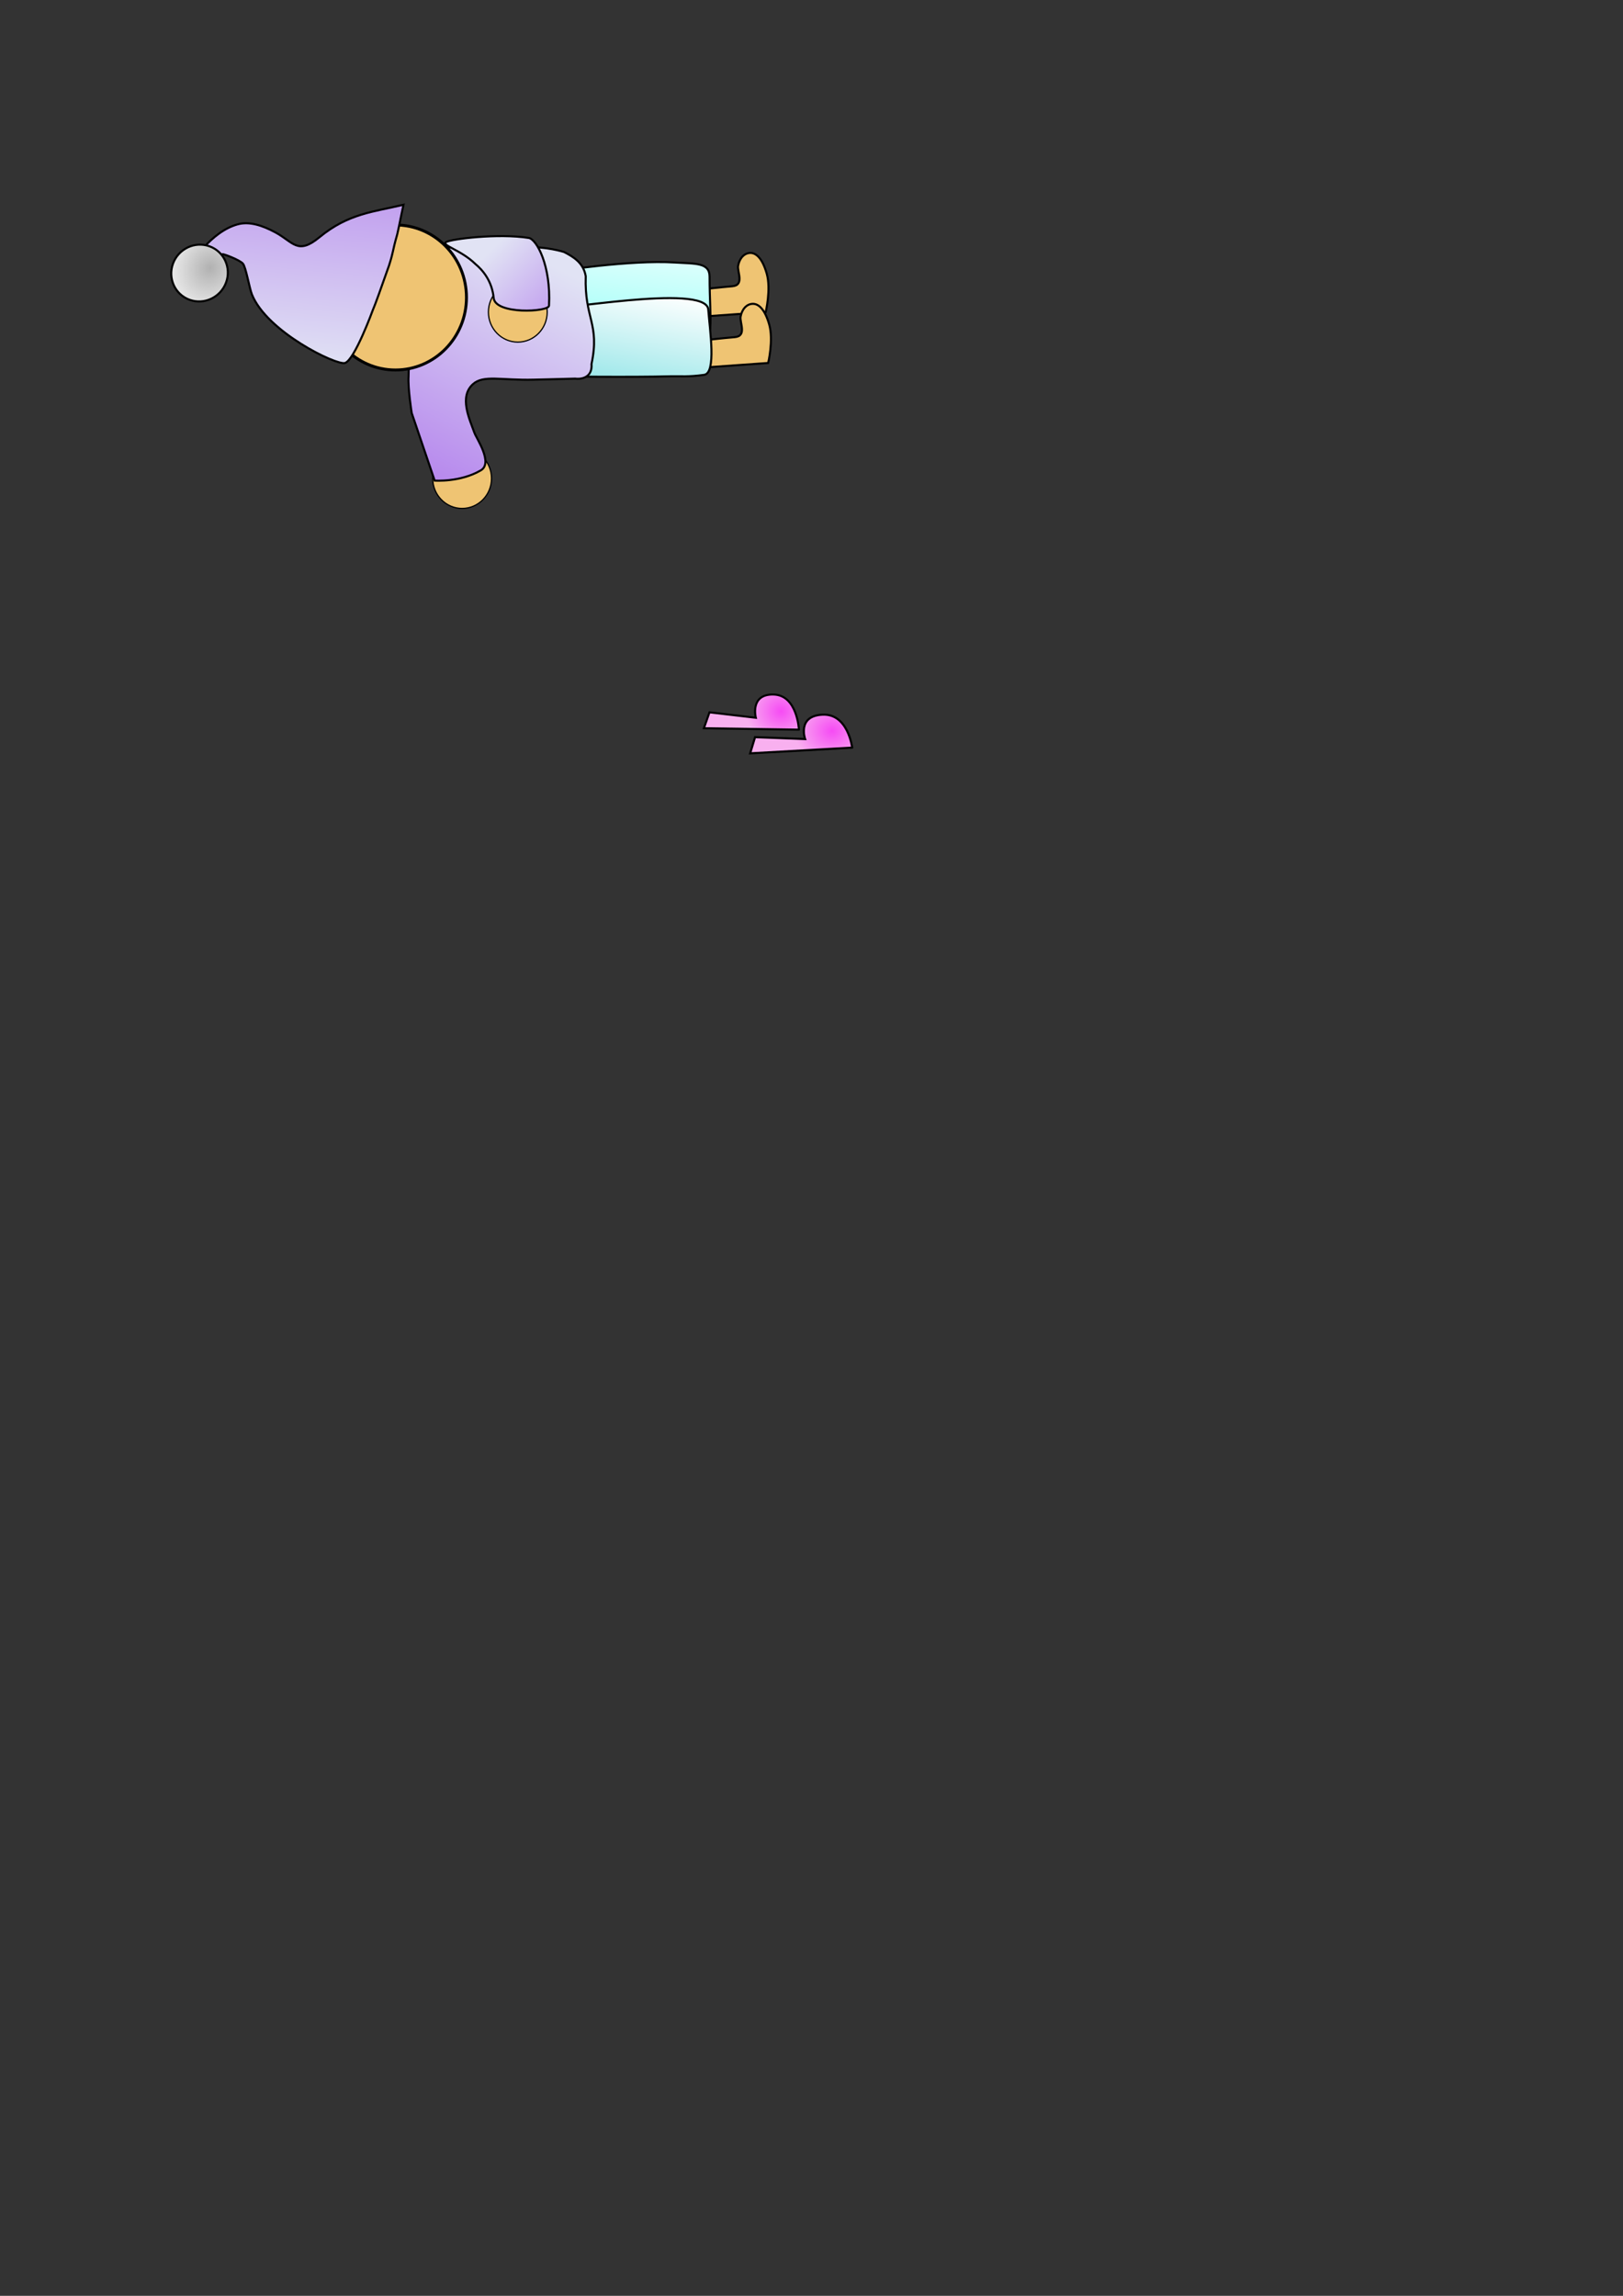 <?xml version="1.0" encoding="UTF-8" standalone="no"?>
<svg
   xmlns:dc="http://purl.org/dc/elements/1.1/"
   xmlns:cc="http://creativecommons.org/ns#"
   xmlns:rdf="http://www.w3.org/1999/02/22-rdf-syntax-ns#"
   xmlns:svg="http://www.w3.org/2000/svg"
   xmlns="http://www.w3.org/2000/svg"
   xmlns:xlink="http://www.w3.org/1999/xlink"
   xmlns:sodipodi="http://sodipodi.sourceforge.net/DTD/sodipodi-0.dtd"
   xmlns:inkscape="http://www.inkscape.org/namespaces/inkscape"
   width="210mm"
   height="297mm"
   viewBox="0 0 210 297"
   version="1.1"
   id="svg8"
   inkscape:version="1.0.2-2 (e86c870879, 2021-01-15)"
   sodipodi:docname="Person_Sleep.svg"
   inkscape:export-filename="C:\Users\Nathan\Documents\LDJam\Originals\Person_Sleep.png"
   inkscape:export-xdpi="56.88168"
   inkscape:export-ydpi="56.88168">
  <rect x="0" y="0" width="210" height="297" fill="#333333" stroke="none"/>
  <defs
     id="defs2">
    <linearGradient
       inkscape:collect="always"
       id="linearGradient924">
      <stop
         style="stop-color:#b1b1b1;stop-opacity:1"
         offset="0"
         id="stop920" />
      <stop
         style="stop-color:#ffffff;stop-opacity:1"
         offset="1"
         id="stop922" />
    </linearGradient>
    <linearGradient
       inkscape:collect="always"
       id="linearGradient995">
      <stop
         style="stop-color:#f64bf4;stop-opacity:1"
         offset="0"
         id="stop991" />
      <stop
         style="stop-color:#f8b0ef;stop-opacity:1"
         offset="1"
         id="stop993" />
    </linearGradient>
    <linearGradient
       inkscape:collect="always"
       id="linearGradient937">
      <stop
         style="stop-color:#9afff7;stop-opacity:1"
         offset="0"
         id="stop933" />
      <stop
         style="stop-color:#ffffff;stop-opacity:1"
         offset="1"
         id="stop935" />
    </linearGradient>
    <linearGradient
       inkscape:collect="always"
       id="linearGradient923">
      <stop
         style="stop-color:#96e6e8;stop-opacity:1"
         offset="0"
         id="stop919" />
      <stop
         style="stop-color:#ffffff;stop-opacity:1"
         offset="1"
         id="stop921" />
    </linearGradient>
    <linearGradient
       inkscape:collect="always"
       id="linearGradient853">
      <stop
         style="stop-color:#b789ed;stop-opacity:1"
         offset="0"
         id="stop849" />
      <stop
         style="stop-color:#e1e3f4;stop-opacity:1"
         offset="1"
         id="stop851" />
    </linearGradient>
    <linearGradient
       inkscape:collect="always"
       xlink:href="#linearGradient853"
       id="linearGradient855"
       x1="19.644"
       y1="41.694"
       x2="41.294"
       y2="64.35"
       gradientUnits="userSpaceOnUse"
       gradientTransform="rotate(-110,44.503,38.992)" />
    <linearGradient
       inkscape:collect="always"
       xlink:href="#linearGradient923"
       id="linearGradient917"
       x1="17.84"
       y1="71.428"
       x2="31.07"
       y2="75.17"
       gradientUnits="userSpaceOnUse"
       gradientTransform="rotate(-95,39.054,32.661)" />
    <linearGradient
       inkscape:collect="always"
       xlink:href="#linearGradient937"
       id="linearGradient931"
       x1="29.333"
       y1="73.499"
       x2="47.708"
       y2="75.704"
       gradientUnits="userSpaceOnUse"
       gradientTransform="rotate(-90,41.261,33.167)" />
    <radialGradient
       inkscape:collect="always"
       xlink:href="#linearGradient995"
       id="radialGradient989"
       cx="9.067"
       cy="85.269"
       fx="9.067"
       fy="85.269"
       r="6.753"
       gradientTransform="matrix(0.007,-0.628,-0.665,-0.008,157.686,98.407)"
       gradientUnits="userSpaceOnUse" />
    <radialGradient
       inkscape:collect="always"
       xlink:href="#linearGradient995"
       id="radialGradient989-7"
       cx="9.067"
       cy="85.269"
       fx="9.067"
       fy="85.269"
       r="6.753"
       gradientTransform="matrix(-0.036,-0.624,-0.713,0.042,168.796,96.632)"
       gradientUnits="userSpaceOnUse" />
    <pattern
       id="EMFhbasepattern"
       patternUnits="userSpaceOnUse"
       width="6"
       height="6"
       x="0"
       y="0" />
    <linearGradient
       inkscape:collect="always"
       xlink:href="#linearGradient853"
       id="linearGradient900"
       x1="12.189"
       y1="25.39"
       x2="40.894"
       y2="32.506"
       gradientUnits="userSpaceOnUse"
       gradientTransform="matrix(-0.352,0.951,0.943,0.338,28.474,-1.878)" />
    <radialGradient
       inkscape:collect="always"
       xlink:href="#linearGradient924"
       id="radialGradient926"
       cx="8.552"
       cy="24.852"
       fx="8.552"
       fy="24.852"
       r="3.77"
       gradientUnits="userSpaceOnUse"
       gradientTransform="matrix(1.996,-0.123,0.113,1.8,3.605,-6.145)" />
    <linearGradient
       inkscape:collect="always"
       xlink:href="#linearGradient853"
       id="linearGradient5494"
       x1="74.161"
       y1="43.33"
       x2="63.327"
       y2="32.557"
       gradientUnits="userSpaceOnUse" />
  </defs>
  <sodipodi:namedview
     id="base"
     pagecolor="#ffffff"
     bordercolor="#666666"
     borderopacity="1.0"
     inkscape:pageopacity="0.0"
     inkscape:pageshadow="2"
     inkscape:zoom="1.979899"
     inkscape:cx="252.40481"
     inkscape:cy="173.53329"
     inkscape:document-units="mm"
     inkscape:current-layer="layer1"
     inkscape:document-rotation="0"
     showgrid="false"
     inkscape:window-width="2005"
     inkscape:window-height="1241"
     inkscape:window-x="437"
     inkscape:window-y="45"
     inkscape:window-maximized="0" />
  <g
     inkscape:label="Layer 1"
     inkscape:groupmode="layer"
     id="layer1">
    <path
       style="fill:#efc473;fill-opacity:1;stroke:#000000;stroke-width:0.265px;stroke-linecap:butt;stroke-linejoin:miter;stroke-opacity:1"
       d="m 91.055,40.942 8.018,-0.568 c 0,0 0.713,-2.943 0.134,-4.978 -0.585,-2.055 -1.413,-2.673 -2.105,-2.673 -0.789,10e-7 -1.417,0.671 -1.595,1.653 -0.14,0.771 0.857,2.522 -0.761,2.657 -1.748,0.145 -3.575,0.367 -3.575,0.367 l -1.938,-0.518 1.821,4.059"
       id="path5464"
       sodipodi:nodetypes="ccssssccc" />
    <path
       style="fill:#efc473;fill-opacity:1;stroke:#000000;stroke-width:0.265px;stroke-linecap:butt;stroke-linejoin:miter;stroke-opacity:1"
       d="m 91.375,47.524 8.018,-0.568 c 0,0 0.713,-2.943 0.134,-4.978 -0.585,-2.055 -1.413,-2.673 -2.105,-2.673 -0.789,1e-6 -1.417,0.671 -1.595,1.653 -0.14,0.771 0.857,2.522 -0.761,2.657 -1.748,0.145 -3.575,0.367 -3.575,0.367 l -1.938,-0.518 1.821,4.059"
       id="path5464-4"
       sodipodi:nodetypes="ccssssccc" />
    <ellipse
       style="opacity:1;fill:#efc473;fill-opacity:1;stroke:#000000;stroke-width:0.157"
       id="path841-2"
       cx="-61.891"
       cy="59.794"
       rx="3.884"
       ry="3.804"
       transform="rotate(-90)" />
    <path
       style="fill:url(#radialGradient989);fill-opacity:1;stroke:#000000;stroke-width:0.265px;stroke-linecap:butt;stroke-linejoin:miter;stroke-opacity:1"
       d="m 91.078,94.207 c 13.033,0.2 12.294,0.184 12.294,0.184 0,0 -0.202,-4.477 -3.292,-4.544 -3.09,-0.067 -2.284,3.007 -2.284,3.007 l -5.996,-0.702 z"
       id="path981"
       sodipodi:nodetypes="ccsccc" />
    <path
       style="fill:url(#radialGradient989-7);fill-opacity:1;stroke:#000000;stroke-width:0.274px;stroke-linecap:butt;stroke-linejoin:miter;stroke-opacity:1"
       d="m 97.063,97.457 c 13.993,-0.778 13.199,-0.74 13.199,-0.74 0,0 -0.527,-4.43 -3.846,-4.264 -3.319,0.165 -2.241,3.157 -2.241,3.157 l -6.48,-0.247 z"
       id="path981-7"
       sodipodi:nodetypes="ccsccc" />
    <path
       style="opacity:1;fill:url(#linearGradient931);fill-opacity:1;stroke:#000000;stroke-width:0.265px;stroke-linecap:butt;stroke-linejoin:miter;stroke-opacity:1"
       d="M 74.225,45.124 72.177,35.072 c 0,0 9.339,-1.473 15.144,-1.111 2.673,0.167 4.491,-0.015 4.491,1.832 3e-6,5.859 0.797,8.665 -1.702,8.96 -3.943,0.465 -15.885,0.37 -15.885,0.37 z"
       id="path847"
       sodipodi:nodetypes="ccsssc" />
    <path
       style="opacity:1;fill:url(#linearGradient917);fill-opacity:1;stroke:#000000;stroke-width:0.265px;stroke-linecap:butt;stroke-linejoin:miter;stroke-opacity:1"
       d="m 71.965,48.693 c 0,0 9.724,0.128 14.849,-0.014 1.146,-0.032 2.248,0.107 4.295,-0.188 1.597,-0.23 0.739,-5.742 0.53,-8.455 -0.272,-3.538 -21.182,0.567 -18.391,-0.58 z"
       id="path845"
       sodipodi:nodetypes="cssscc" />
    <path
       style="opacity:1;fill:url(#linearGradient855);fill-opacity:1;stroke:#000000;stroke-width:0.265px;stroke-linecap:butt;stroke-linejoin:miter;stroke-opacity:1"
       d="m 53.269,53.42 c 0,0 -0.503,-3.187 -0.406,-4.704 l 0.045,-2.191 c 0,0 1.921,-0.644 3.872,-2.845 0.733,-0.827 2.646,-4.59 1.703,-6.767 -4.563,-3.702 -4.829,-5.01 1.536,-4.927 0,0 1.635,0.066 3.737,0.138 l 4.155,-0.157 c 2.766,-0.105 5.067,0.632 5.067,0.632 1.159,0.597 2.515,1.369 2.81,3.132 -0.18,5.508 1.852,6.111 0.749,11.361 0.151,1.947 -1.629,1.968 -2.105,1.888 -3.648,0.101 -4.1,0.1 -5.352,0.134 -4.214,0.114 -6.535,-0.661 -7.902,0.596 -1.779,1.636 -0.473,4.402 0.213,6.293 0.263,0.726 2.445,3.889 0.823,4.842 -2.674,1.57 -5.973,1.327 -5.973,1.327 z"
       id="path843"
       sodipodi:nodetypes="cccscccsccccsssscc" />
    <ellipse
       style="opacity:1;fill:#efc473;fill-opacity:1;stroke:#000000;stroke-width:0.379"
       id="path841"
       cx="-38.483"
       cy="51.167"
       rx="9.38"
       ry="9.189"
       transform="rotate(-90)" />
    <path
       style="fill:url(#linearGradient900);fill-opacity:1;stroke:#000000;stroke-width:0.267px;stroke-linecap:butt;stroke-linejoin:miter;stroke-opacity:1"
       d="m 48.238,40.114 c 0,0 -2.355,6.464 -3.602,6.845 -1.103,0.337 -10.117,-4.035 -12.043,-8.875 -0.324,-0.814 -0.772,-3.516 -1.161,-3.976 -0.411,-0.486 -2.55,-1.29 -2.67,-1.226 -0.577,0.305 -1.661,-0.239 -1.661,-0.239 -2.244,1.111 -2.35,1.626 -2.35,1.626 -0.03,-0.137 2.504,-4.31 6.024,-5.254 1.452,-0.39 3.105,0.102 4.863,1.051 2.341,1.264 2.856,2.96 5.696,0.623 3.761,-3.095 7.044,-3.282 10.874,-4.2 -0.42,1.904 -0.552,2.733 -0.816,3.847 -0.656,2.294 -0.426,2.023 -1.056,4.013 -0.999,2.844 -1.781,5.033 -2.096,5.765 z"
       id="path69"
       sodipodi:nodetypes="cssssscsssccccc" />
    <ellipse
       style="fill:url(#radialGradient926);fill-opacity:1;fill-rule:evenodd;stroke:#000000;stroke-width:0.267;stroke-opacity:1"
       id="path917"
       cx="24.547"
       cy="36.49"
       transform="matrix(-0.347,0.938,0.941,0.337,0,0)"
       rx="3.691"
       ry="3.645" />
    <ellipse
       style="opacity:1;fill:#efc473;fill-opacity:1;stroke:#000000;stroke-width:0.157"
       id="path841-2-6"
       cx="-40.373"
       cy="66.999"
       rx="3.884"
       ry="3.804"
       transform="rotate(-90)" />
    <path
       style="fill:url(#linearGradient5494);fill-opacity:1;stroke:#000000;stroke-width:0.265px;stroke-linecap:butt;stroke-linejoin:miter;stroke-opacity:1"
       d="m 61.492,34.136 c 0.987,0.82 2.173,2.222 2.386,4.418 0.209,2.156 7.114,1.821 7.158,0.992 0.271,-5.161 -1.595,-8.601 -2.622,-8.764 -3.949,-0.626 -10.079,0.139 -10.705,0.538 -0.641,0.409 1.956,1.028 3.783,2.816 z"
       id="path5486"
       sodipodi:nodetypes="cssssc" />
  </g>
</svg>
